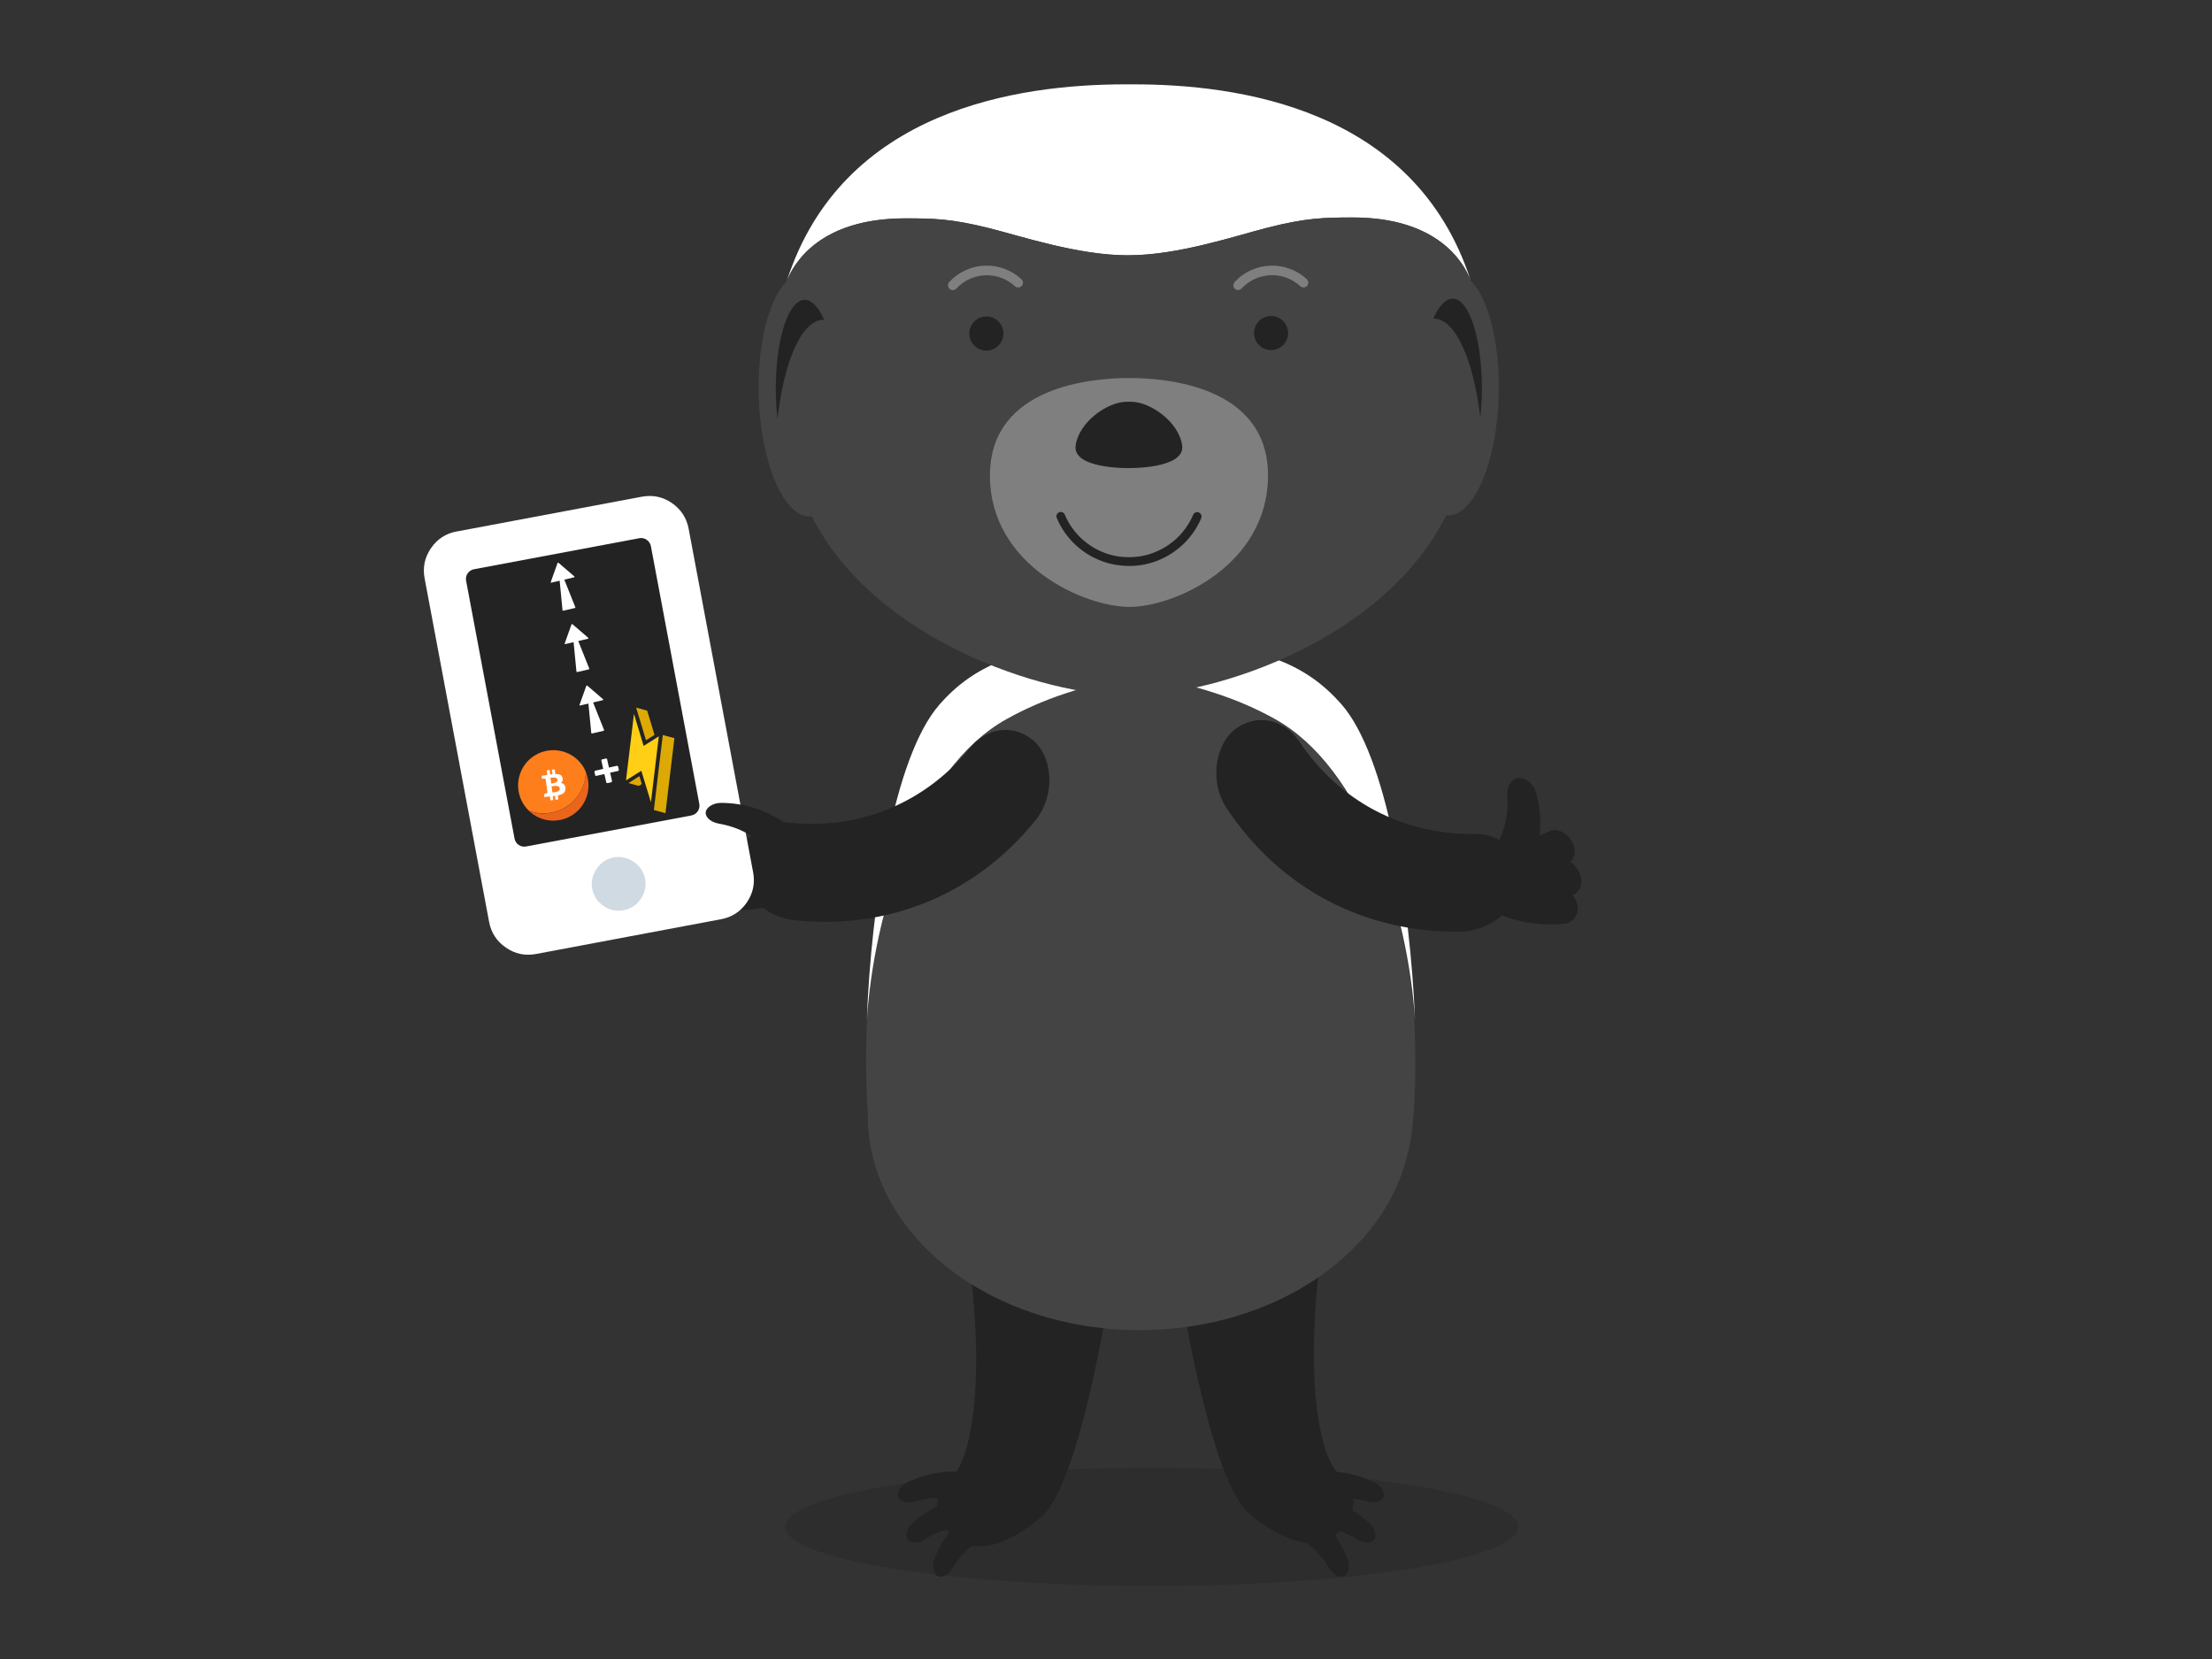 <?xml version="1.0" encoding="UTF-8"?>
<svg id="Layer_1" data-name="Layer 1" xmlns="http://www.w3.org/2000/svg" width="300" height="225" viewBox="0 0 300 225">
  <rect x="0" y="0" width="300" height="225" fill="#333333" stroke="none"/>
  <defs>
    <style>
      .cls-1 {
        fill: #fff;
      }

      .cls-2 {
        fill: #d0dae3;
      }

      .cls-3 {
        isolation: isolate;
        opacity: .35;
      }

      .cls-4 {
        fill: #232323;
      }

      .cls-5 {
        fill: #ff7e1c;
      }

      .cls-6 {
        fill: #444;
      }

      .cls-7 {
        fill: #dda905;
      }

      .cls-8 {
        fill: #ea651b;
      }

      .cls-9 {
        fill: #7f7f7f;
      }

      .cls-10 {
        fill: #ffcf15;
      }
    </style>
  </defs>
  <g>
    <g>
      <g>
        <path class="cls-4" d="m153.09,157.28c-.18,1.46-4.94,42.74-11.96,48.54-7.02,5.79-10.71,3.86-12.15,2.32-1.5-1.61-3.39-4.5.1-7.77,2.81-2.63,4.77-14.26,1.92-32.4l22.08-10.69Z"/>
        <g>
          <path class="cls-4" d="m124.02,203.65c-.88.25-1.85.1-2.18-.49-.33-.59.19-1.62,1.25-2.13,2.87-1.37,6.15-1.82,9.38-1.2,1.2.23,1.69,1.49,1.14,2.61-.55,1.12-1.56,1.71-2.34,1.43-2.23-.83-4.78-.95-7.25-.22Z"/>
          <path class="cls-4" d="m125.41,208.78c-.78.49-1.75.62-2.23.13-.48-.48-.26-1.62.61-2.39,2.37-2.11,5.4-3.45,8.68-3.75,1.22-.1,2.04.96,1.82,2.19-.21,1.23-1.02,2.08-1.85,2.02-2.37-.17-4.85.41-7.03,1.8Z"/>
          <path class="cls-4" d="m129.21,212.66c-.47.79-1.27,1.34-1.92,1.14-.65-.21-.97-1.32-.54-2.41,1.15-2.96,3.24-5.53,6.02-7.29,1.03-.66,2.25-.08,2.62,1.12.37,1.2.04,2.32-.73,2.64-2.19.93-4.13,2.58-5.44,4.8Z"/>
        </g>
      </g>
      <g>
        <path class="cls-4" d="m157.39,156.89c.19,1.46,5.1,42.72,12.14,48.49,7.04,5.77,10.73,3.82,12.16,2.28,1.49-1.61,3.38-4.51-.13-7.77-2.82-2.62-4.82-14.24-2.04-32.39l-22.12-10.6Z"/>
        <g>
          <path class="cls-4" d="m185.42,203.63c.88.25,1.85.1,2.18-.5.33-.6-.2-1.62-1.26-2.12-2.87-1.36-6.16-1.8-9.38-1.16-1.2.24-1.69,1.5-1.14,2.61.55,1.12,1.57,1.71,2.34,1.42,2.23-.83,4.78-.97,7.25-.25Z"/>
          <path class="cls-4" d="m184.05,208.77c.78.49,1.75.61,2.24.13.48-.48.26-1.62-.62-2.39-2.38-2.1-5.42-3.43-8.69-3.72-1.22-.1-2.04.97-1.81,2.2.22,1.23,1.03,2.07,1.86,2.01,2.37-.19,4.85.4,7.03,1.77Z"/>
          <path class="cls-4" d="m180.27,212.66c.47.78,1.28,1.34,1.93,1.13.65-.21.97-1.32.54-2.41-1.16-2.95-3.26-5.52-6.05-7.27-1.04-.65-2.25-.07-2.61,1.13-.37,1.2-.03,2.31.74,2.64,2.19.93,4.14,2.57,5.46,4.79Z"/>
        </g>
      </g>
    </g>
    <path class="cls-6" d="m117.73,135.43c1.52-14.23,7.43-31.6,18.67-37.88,4.82-2.69,10.43-4.63,18.16-5.94,1.84.3,3.55.64,5.16,1.02.28.06.55.13.83.2.48.12.95.24,1.41.37.29.08.58.16.87.24.46.13.92.27,1.37.42.23.07.47.14.7.22.64.21,1.27.43,1.88.66.18.07.35.14.53.21.46.18.92.36,1.36.55.21.09.41.18.62.27.42.19.84.38,1.25.58.17.08.35.17.52.25.57.29,1.13.57,1.68.88,12.07,6.67,18.06,26.09,19.08,40.77.09,2.14.13,4.18.13,6.11,0,4.97-.32,9.1-.9,11.59-.03.12-.08.23-.11.34-3,13.66-18.09,24.07-36.29,24.11-20.38.04-36.92-12.95-36.95-29,0-.15,0-.29.01-.44-.32-4.14-.33-9.61,0-15.53Z"/>
    <path class="cls-1" d="m127.37,95.6c4.66-5.32,10.71-7.94,22.64-8.46.19-.01.38-.02.57-.02.6-.02,1.21-.04,1.84-.06.63-.01,1.26-.02,1.91-.03.08,0,.14,0,.22,0h.13s.09,0,.13,0c.69,0,1.36,0,2.02.02.75.01,1.47.03,2.19.06.07,0,.14,0,.21,0,11.94.48,18,3.07,22.68,8.38,6.19,7.02,9.34,27.11,10,42.75-1.02-14.69-7.02-34.1-19.08-40.77-4.83-2.67-10.45-4.6-18.18-5.87-7.73,1.31-13.34,3.25-18.16,5.94-12.04,6.72-17.96,26.15-18.93,40.84.59-15.64,3.67-35.75,9.83-42.79Z"/>
    <path class="cls-4" d="m131.65,101.34c2.05-2.5,5.56-3.24,8.34-1.04,2.77,2.18,3.27,7.48.42,10.99-8.08,9.98-19.93,14.88-32.69,13.51-4.49-.48-7.88-4.59-7.46-8.08.42-3.52,3.43-5.47,6.65-5.15,9.66,1.03,18.62-2.67,24.73-10.23Z"/>
    <path class="cls-4" d="m96.19,119.81c-.92-.16-1.89.1-2.15.74-.26.63.38,1.62,1.5,2.01,3.04,1.07,6.41,1.15,9.61.17,1.19-.37,1.55-1.69.87-2.76-.68-1.08-1.77-1.56-2.52-1.18-2.16,1.07-4.72,1.48-7.3,1.02Z"/>
    <path class="cls-4" d="m97.01,114.48c-.84-.41-1.83-.43-2.27.11-.44.54-.09,1.66.88,2.35,2.63,1.87,5.84,2.88,9.18,2.82,1.24-.02,1.95-1.2,1.6-2.41-.36-1.22-1.26-1.98-2.1-1.83-2.38.44-4.95.12-7.3-1.03Z"/>
    <g class="cls-3">
      <ellipse class="cls-4" cx="156.21" cy="207.08" rx="49.71" ry="8.02"/>
    </g>
  </g>
  <g>
    <path class="cls-1" d="m153.16,34.62c6.66-.01,14.43-2.64,18.83-3.76,5.16-1.31,7.61-1.36,11.41-1.36,11.52-.02,15.07,6.01,16.04,8.48-7.6-23.34-31.64-26.57-45.84-26.54h-1.17c-14.2.03-38.23,3.35-45.74,26.72.96-2.47,4.49-8.51,16.01-8.54,3.8,0,6.25.03,11.42,1.32,4.41,1.11,12.18,3.7,18.84,3.69h.19Z"/>
    <path class="cls-6" d="m106.73,38.17l-.04-.02c.96-2.47,4.49-8.51,16.01-8.54,3.8,0,6.26.03,11.42,1.32,4.41,1.11,12.18,3.71,18.84,3.69h.19c6.66-.01,14.43-2.64,18.83-3.76,5.16-1.31,7.61-1.36,11.41-1.37,11.52-.02,15.07,6.01,16.04,8.48l-.04.02c2.44,2.33,4.07,8.46,3.87,15.63-.25,9.09-3.35,16.38-6.92,16.28-.07,0-.13-.02-.2-.03-8.25,16.68-30.95,24.45-42.86,24.47-11.91.02-34.8-7.66-43.18-24.32-.08,0-.15.03-.22.03-3.56.11-6.69-7.17-6.97-16.26-.23-7.17,1.38-13.3,3.81-15.64Z"/>
    <path class="cls-9" d="m153.2,82.31c6.02,0,18.79-5.61,18.77-17.86-.02-12.24-14.12-13.19-18.87-13.18-4.75,0-18.86,1.01-18.84,13.25.02,12.25,12.91,17.8,18.94,17.79Z"/>
    <path class="cls-4" d="m152.81,54.49c-2.61,0-6.48,2.74-6.93,5.93-.45,3.19,7.12,3.06,7.12,3.06h.22s7.57.1,7.11-3.09c-.46-3.18-4.33-5.91-6.95-5.9h-.56Z"/>
    <g>
      <circle class="cls-4" cx="172.39" cy="45.17" r="2.31"/>
      <path class="cls-4" d="m131.46,45.24c0,1.28,1.04,2.31,2.32,2.31,1.27,0,2.31-1.04,2.31-2.32,0-1.28-1.04-2.31-2.32-2.31-1.28,0-2.31,1.04-2.31,2.32Z"/>
    </g>
    <path class="cls-4" d="m111.64,43.36c-2.94.11-5.31,5.65-6.2,13.47-.11-.98-.18-2.01-.21-3.06-.19-7.15,1.54-13.01,3.86-13.1.99-.04,1.92.98,2.69,2.71-.04,0-.09-.02-.14-.02Z"/>
    <path class="cls-4" d="m194.51,43.21c2.93.1,5.33,5.63,6.26,13.45.1-.98.17-2.01.2-3.07.16-7.14-1.59-13-3.91-13.08-.99-.03-1.92.99-2.68,2.72.05,0,.09-.02.14-.02Z"/>
    <path class="cls-9" d="m167.93,39.34c-.16,0-.32-.06-.44-.17-.27-.24-.28-.66-.04-.92.63-.69,1.38-1.23,2.23-1.61.86-.39,1.76-.59,2.68-.61.89-.03,1.78.13,2.61.44.84.31,1.6.78,2.26,1.39.26.25.28.66.03.92s-.66.28-.92.03c-.53-.49-1.15-.87-1.83-1.13-.68-.26-1.4-.37-2.12-.36-.75.02-1.48.19-2.18.5-.69.31-1.3.75-1.81,1.3-.13.14-.3.21-.48.21Z"/>
    <path class="cls-9" d="m129.22,39.34c-.16,0-.32-.06-.44-.17-.26-.24-.28-.66-.04-.92.63-.68,1.38-1.22,2.23-1.61.86-.39,1.76-.59,2.68-.61.9-.03,1.78.13,2.62.44.84.32,1.6.79,2.26,1.39.26.25.28.66.04.92-.25.26-.66.28-.92.04-.53-.49-1.15-.87-1.83-1.13-.68-.26-1.39-.37-2.12-.36-.75.02-1.48.19-2.18.5-.69.31-1.3.75-1.81,1.31-.13.14-.3.21-.48.21Z"/>
    <path class="cls-4" d="m153.12,76.75h-.03c-1.43,0-2.82-.28-4.13-.84-1.28-.55-2.41-1.31-3.37-2.28-.98-.98-1.74-2.12-2.27-3.38-.13-.3.02-.65.32-.77.3-.13.65.02.77.32.47,1.12,1.15,2.13,2.02,3,.86.86,1.86,1.54,3,2.03,1.16.49,2.39.74,3.67.74,1.29,0,2.51-.24,3.68-.74,1.12-.47,2.14-1.15,3.01-2.01.87-.87,1.55-1.88,2.03-3,.13-.3.47-.44.78-.31.3.13.44.48.31.78-.54,1.26-1.3,2.4-2.28,3.37-.98.97-2.12,1.73-3.38,2.27-1.3.55-2.68.83-4.1.83Z"/>
  </g>
  <g>
    <path class="cls-4" d="m176.16,100.49c-1.83-2.71-5.3-3.79-8.3-1.84-2.99,1.94-3.99,7.23-1.46,11.02,7.19,10.81,18.65,16.86,31.64,16.68,4.56-.06,8.36-3.87,8.27-7.43-.09-3.58-2.94-5.83-6.21-5.81-9.82.13-18.5-4.44-23.94-12.62Z"/>
    <path class="cls-4" d="m201.66,113.75c-1.07-.21-2.21.07-2.54.82-.33.74.4,1.91,1.72,2.39,3.55,1.32,7.5,1.49,11.27.4,1.4-.4,1.85-1.95,1.08-3.22-.78-1.27-2.04-1.86-2.94-1.44-2.55,1.22-5.56,1.65-8.58,1.05Z"/>
    <path class="cls-4" d="m203.02,116.17c-1.02-.39-2.19-.32-2.64.36-.45.67.07,1.95,1.27,2.66,3.26,1.92,7.12,2.79,11.02,2.38,1.45-.15,2.17-1.6,1.63-2.98-.54-1.39-1.67-2.2-2.64-1.94-2.73.75-5.77.64-8.63-.48Z"/>
    <path class="cls-4" d="m202.52,119.88c-1.02-.39-2.19-.32-2.64.36-.45.67.06,1.95,1.27,2.66,3.26,1.92,7.12,2.79,11.02,2.38,1.45-.15,2.17-1.6,1.63-2.98-.54-1.39-1.67-2.19-2.64-1.93-2.73.75-5.76.64-8.63-.48Z"/>
    <path class="cls-4" d="m204.41,107.97c-.08-1.1.42-2.19,1.36-2.42.92-.23,2.2.65,2.57,2.01,1.03,3.69.64,7.63-1.22,11.23-.7,1.34-2.59,1.59-3.98.66-1.39-.93-1.9-2.26-1.26-3.09,1.83-2.39,2.79-5.32,2.54-8.38Z"/>
  </g>
  <g>
    <path class="cls-1" d="m61.96,72.08l25.06-4.71c1.5-.28,2.86,0,4.1.85,1.24.86,2,2.02,2.28,3.51l8.74,46.56c.28,1.49,0,2.86-.85,4.1-.85,1.24-2.01,2-3.51,2.28l-25.06,4.71c-1.5.28-2.87,0-4.1-.86-1.25-.85-2.01-2.02-2.29-3.51l-8.74-46.56c-.28-1.49,0-2.85.86-4.1.84-1.24,2.01-2,3.51-2.28Z"/>
    <path class="cls-4" d="m69.78,113.71c.07.38.26.67.56.88.31.21.66.28,1.03.21l22.38-4.2c.37-.07.66-.26.88-.57.21-.31.28-.65.21-1.02l-6.56-34.92c-.07-.37-.26-.66-.57-.88-.32-.21-.66-.29-1.03-.21l-22.38,4.2c-.37.07-.66.26-.88.57-.21.31-.27.65-.2,1.02l6.56,34.92Z"/>
    <path class="cls-2" d="m84.58,123.45c.97-.18,1.74-.69,2.32-1.53.57-.84.78-1.75.59-2.72-.18-.96-.7-1.74-1.54-2.32-.85-.57-1.75-.78-2.72-.59-.97.18-1.74.7-2.32,1.54-.57.84-.77,1.75-.59,2.71.18.97.7,1.75,1.53,2.32.85.58,1.75.77,2.72.59Z"/>
    <g>
      <path class="cls-4" d="m84.38,106.48c0-.07,1.32-11.08,1.34-11.15.03,0,.05,0,.07.01.71.19,1.41.38,2.12.58.07.02.14.04.21.06.03,0,.04.02.05.05.03.11.06.22.1.32.11.36.21.71.32,1.07.11.35.21.7.32,1.05.09.3.18.6.27.91,0,0,0,.01,0,.02,0,.01.01.02.03.01.01,0,.03-.02.04-.03.11-.07.23-.15.34-.22.08-.05.05-.04.13-.02.73.2,1.46.4,2.19.59.1.03.08,0,.07.1-.44,3.66-.88,7.33-1.32,10.99,0,.03,0,.05-.01.08-.03,0-.05,0-.07-.01-.64-.18-1.29-.35-1.93-.53-.13-.03-.25-.07-.38-.1-.04,0-.05-.03-.06-.06-.05-.17-.1-.33-.15-.5-.11-.35-.21-.71-.32-1.06-.11-.38-.23-.75-.34-1.13-.06-.21-.13-.43-.19-.64,0-.01-.01-.03-.02-.04,0,0-.01,0-.02,0,0,0,0,0-.01,0-.06.04-.12.07-.17.11-.08.05-.16.1-.23.15-.02.02-.04.02-.07,0-.03,0-.06-.02-.08-.02-.71-.19-1.43-.39-2.14-.58-.03,0-.05-.01-.08-.02Zm3.92,2.37s.01,0,.02,0c0-.02,0-.05.01-.07.02-.2.05-.39.07-.59.33-2.76.66-5.51.99-8.27,0-.02,0-.03,0-.05,0-.01-.01-.02-.02-.01,0,0-.01,0-.02.01-.18.11-.36.23-.53.34-.07.04-.14.09-.2.13-.17.11-.34.22-.51.32-.1.06-.19.12-.29.18-.14.09-.28.18-.41.26-.02.01-.03.02-.05.03,0,0-.01,0-.02,0,0-.02-.01-.03-.02-.05-.08-.25-.15-.51-.23-.76-.1-.33-.2-.66-.29-.98-.13-.43-.26-.85-.39-1.28-.12-.39-.24-.79-.35-1.18,0-.02-.02-.05-.02-.07-.01.02-.02.05-.02.07-.09.79-.19,1.58-.28,2.37-.26,2.16-.52,4.32-.78,6.47,0,.02,0,.04,0,.07,0,.01.01.02.03.01.01,0,.03-.02.04-.02.13-.09.27-.17.4-.26.16-.1.32-.2.48-.3.07-.04.13-.08.2-.13.16-.1.32-.2.48-.3.11-.07.21-.13.32-.2.04-.02.07-.05.12-.07.11.36.22.72.33,1.08.11.36.22.72.33,1.08.11.36.22.72.33,1.08.11.36.22.72.33,1.08Zm.38,1.02s.04.02.07.03c.13.04.25.07.38.1.35.1.7.19,1.05.29.02,0,.04.02.06,0,0-.02,0-.04,0-.06.07-.56.13-1.12.2-1.68.14-1.18.28-2.36.42-3.54.19-1.61.39-3.21.58-4.82,0-.01,0-.03,0-.04,0-.03,0-.03-.03-.04,0,0-.02,0-.03,0-.19-.05-.37-.1-.56-.15-.28-.08-.57-.15-.85-.23-.03,0-.06-.02-.09-.02-.01.01-.01.03-.01.04-.06.39-1.21,10.06-1.21,10.14Zm-2.4-13.89s0,.03,0,.04c.12.38.23.76.35,1.14.11.35.21.7.32,1.05.11.36.22.72.32,1.07.1.35.21.69.31,1.04,0,.02.01.04.02.05,0,.01.01.01.02,0,0,0,.02,0,.03-.01.19-.12.38-.24.57-.36.16-.1.31-.2.47-.3.01,0,.02-.02.04-.02.02-.01.02-.02.02-.04-.02-.08-.05-.15-.07-.23-.1-.33-.2-.66-.3-1-.11-.35-.21-.71-.32-1.06-.1-.32-.19-.64-.29-.95,0-.02-.02-.04-.04-.04-.09-.02-.17-.05-.26-.07-.38-.1-.75-.21-1.13-.31-.02,0-.04-.02-.06-.01Zm-1.04,10.23s.04.02.06.03c.13.04.27.07.4.11.29.08.57.16.86.24.08.02.07.02.14-.02.08-.05.16-.1.24-.15.02-.02.05-.03.07-.05.02-.01.02-.02.02-.04-.01-.03-.02-.07-.03-.1-.09-.3-.18-.6-.27-.9,0,0,0-.02-.01-.03,0,0-.01-.01-.02,0,0,0-.01,0-.02.01-.13.08-.26.17-.4.25-.3.19-.59.38-.89.57-.05.03-.1.06-.15.1Z"/>
      <path class="cls-10" d="m88.3,108.86c-.11-.36-.22-.72-.33-1.08-.11-.36-.22-.72-.33-1.08-.11-.36-.22-.72-.33-1.08-.11-.36-.22-.72-.33-1.08-.04.03-.08.05-.12.07-.11.07-.21.13-.32.2-.16.1-.32.2-.48.3-.07.04-.13.08-.2.13-.16.1-.32.2-.48.3-.13.08-.27.17-.4.26-.01,0-.02.02-.04.02-.01,0-.03,0-.03-.01,0-.02,0-.04,0-.07.26-2.16.52-4.32.78-6.47.09-.79.19-1.58.28-2.37,0-.02,0-.05.02-.07,0,.02.02.05.02.07.12.39.24.79.35,1.18.13.43.26.85.39,1.28.1.33.2.66.29.98.08.25.15.51.23.76,0,.02.01.03.02.05,0,0,.01.01.02,0,.02,0,.03-.02.05-.03.14-.09.28-.18.41-.26.1-.06.19-.12.29-.18.17-.11.34-.22.51-.32.07-.04.14-.09.2-.13.18-.11.36-.23.53-.34,0,0,.01,0,.02-.01,0,0,.02,0,.02.01,0,.02,0,.03,0,.05-.33,2.76-.66,5.51-.99,8.27-.02.2-.05.39-.07.59,0,.02,0,.05-.01.07,0,0-.01,0-.02,0Z"/>
      <path class="cls-7" d="m88.68,109.87c0-.08,1.15-9.75,1.21-10.14,0-.01,0-.03.01-.04.03,0,.06.01.09.02.28.08.57.15.85.23.19.05.37.1.56.15,0,0,.02,0,.03,0,.03,0,.03.01.03.04,0,.01,0,.03,0,.04-.19,1.61-.39,3.21-.58,4.82-.14,1.18-.28,2.36-.42,3.54-.07.56-.13,1.12-.2,1.68,0,.02,0,.04,0,.06-.02.01-.04,0-.06,0-.35-.1-.7-.19-1.05-.29-.13-.03-.25-.07-.38-.1-.02,0-.05,0-.07-.03Z"/>
      <path class="cls-7" d="m86.29,95.98s.04,0,.06.01c.38.1.75.21,1.13.31.08.02.17.05.26.07.02,0,.04.02.04.04.09.32.19.64.29.95.11.35.21.71.32,1.06.1.33.2.66.3,1,.02.08.05.15.07.23,0,.02,0,.03-.02.04-.01,0-.03.02-.04.02-.16.1-.31.2-.47.3-.19.12-.38.24-.57.36,0,0-.02,0-.03.01,0,0-.02,0-.02,0,0-.02-.02-.04-.02-.05-.1-.35-.21-.69-.31-1.04-.11-.36-.22-.72-.32-1.07-.11-.35-.21-.7-.32-1.05-.11-.38-.23-.76-.35-1.14,0-.01-.01-.03,0-.04Z"/>
      <path class="cls-7" d="m85.24,106.21c.05-.03.1-.07.15-.1.3-.19.59-.38.89-.57.13-.08.26-.17.4-.25,0,0,.01,0,.02-.01.01,0,.02,0,.02,0,0,0,0,.02.01.03.09.3.18.6.27.9,0,.03.02.07.03.1,0,.02,0,.03-.02.04-.02.02-.05.03-.07.05-.08.05-.16.1-.24.15-.07.04-.05.04-.14.02-.29-.08-.57-.16-.86-.24-.13-.04-.27-.07-.4-.11-.02,0-.04,0-.06-.03Z"/>
    </g>
    <g>
      <g>
        <path class="cls-8" d="m71.73,109.97c.36.34.77.63,1.24.86,2.38,1.14,5.23.14,6.37-2.23.61-1.27.61-2.67.12-3.88-.02.8-.2,1.6-.57,2.37-1.29,2.69-4.42,3.91-7.16,2.89Z"/>
        <path class="cls-5" d="m70.74,104.45c-.92,1.91-.45,4.12.99,5.51,2.74,1.02,5.87-.2,7.16-2.89.37-.76.55-1.57.57-2.37-.43-1.06-1.24-1.96-2.35-2.49-2.38-1.14-5.23-.14-6.37,2.23Z"/>
      </g>
      <path class="cls-1" d="m76.49,106.39c.12.12.19.3.2.53,0,.28-.09.5-.27.66-.16.13-.42.22-.76.29l.07.54-.39.05-.07-.53-.3.04.07.53-.39.05-.07-.54-.77.1.02-.47h.08c.13-.02.21-.03.25-.05.05-.02.08-.07.08-.13l-.22-1.72c-.03-.08-.08-.13-.15-.14-.05,0-.15,0-.3.02h-.06s-.05-.41-.05-.41l.24-.02c.28-.04.46-.06.53-.08l-.08-.63.39-.05.08.62.3-.05-.08-.61.39-.05.08.63c.27,0,.49.03.64.1.19.09.3.23.35.44.07.3-.01.53-.24.69h0c.2.02.36.08.46.19h0Zm-1.74-.13h.06c.22-.03.39-.06.51-.11.21-.08.3-.21.28-.38-.02-.17-.14-.28-.35-.31-.12-.02-.29,0-.52.02-.04.01-.06.02-.07.02l.1.77Zm.23,1.22c.27-.03.47-.07.61-.12.24-.09.35-.24.33-.43-.02-.19-.16-.3-.41-.34-.14-.02-.34,0-.61.04h-.09s.11.85.11.85h.07Z"/>
    </g>
    <g>
      <path class="cls-1" d="m78.08,86.07l1.84,4.61s0,.09-.05.1l-1.6.37s-.09-.02-.09-.07l-.49-5.04.33-.02s.06.02.07.05Z"/>
      <path class="cls-1" d="m76.68,87.35l3.07-.72c.06-.01.08-.09.03-.13l-2.15-1.85s-.1-.02-.12.03l-.92,2.58c-.02.06.03.11.09.1Z"/>
    </g>
    <g>
      <path class="cls-1" d="m80.09,94.4l1.84,4.61s0,.09-.05.1l-1.6.37s-.09-.02-.09-.07l-.49-5.04.33-.02s.06.02.07.05Z"/>
      <path class="cls-1" d="m78.69,95.68l3.07-.72c.06-.01.08-.09.03-.13l-2.15-1.85s-.1-.02-.12.03l-.92,2.58c-.02.06.03.11.09.1Z"/>
    </g>
    <g>
      <path class="cls-1" d="m76.19,77.75l1.84,4.61s0,.09-.05.1l-1.6.37s-.09-.02-.09-.07l-.49-5.04.33-.02s.06.02.07.05Z"/>
      <path class="cls-1" d="m74.79,79.02l3.07-.72c.06-.01.08-.09.03-.13l-2.15-1.85s-.1-.02-.12.03l-.92,2.58c-.02.06.03.11.09.1Z"/>
    </g>
    <path class="cls-1" d="m82.75,104.8l.24,1.06c.03.16,0,.22-.14.25l-.41.09c-.13.03-.2-.01-.23-.16l-.24-1.06-1.02.23c-.15.03-.21.03-.24-.1l-.08-.37c-.03-.13.02-.2.17-.23l1.01-.23-.24-1.08c-.03-.16,0-.19.17-.23l.42-.09c.12-.03.16.01.19.15l.24,1.07,1.02-.23c.14-.03.21.02.24.16l.07.32c.03.13,0,.19-.13.22l-1.05.23Z"/>
  </g>
  <path class="cls-4" d="m97.49,111.7c-.92-.15-1.74-.72-1.78-1.41-.04-.69.89-1.4,2.08-1.4,3.23,0,6.43,1.04,9.12,3.04,1,.74.89,2.11-.1,2.89-1,.79-2.18.88-2.77.28-1.68-1.73-3.96-2.97-6.55-3.39Z"/>
</svg>